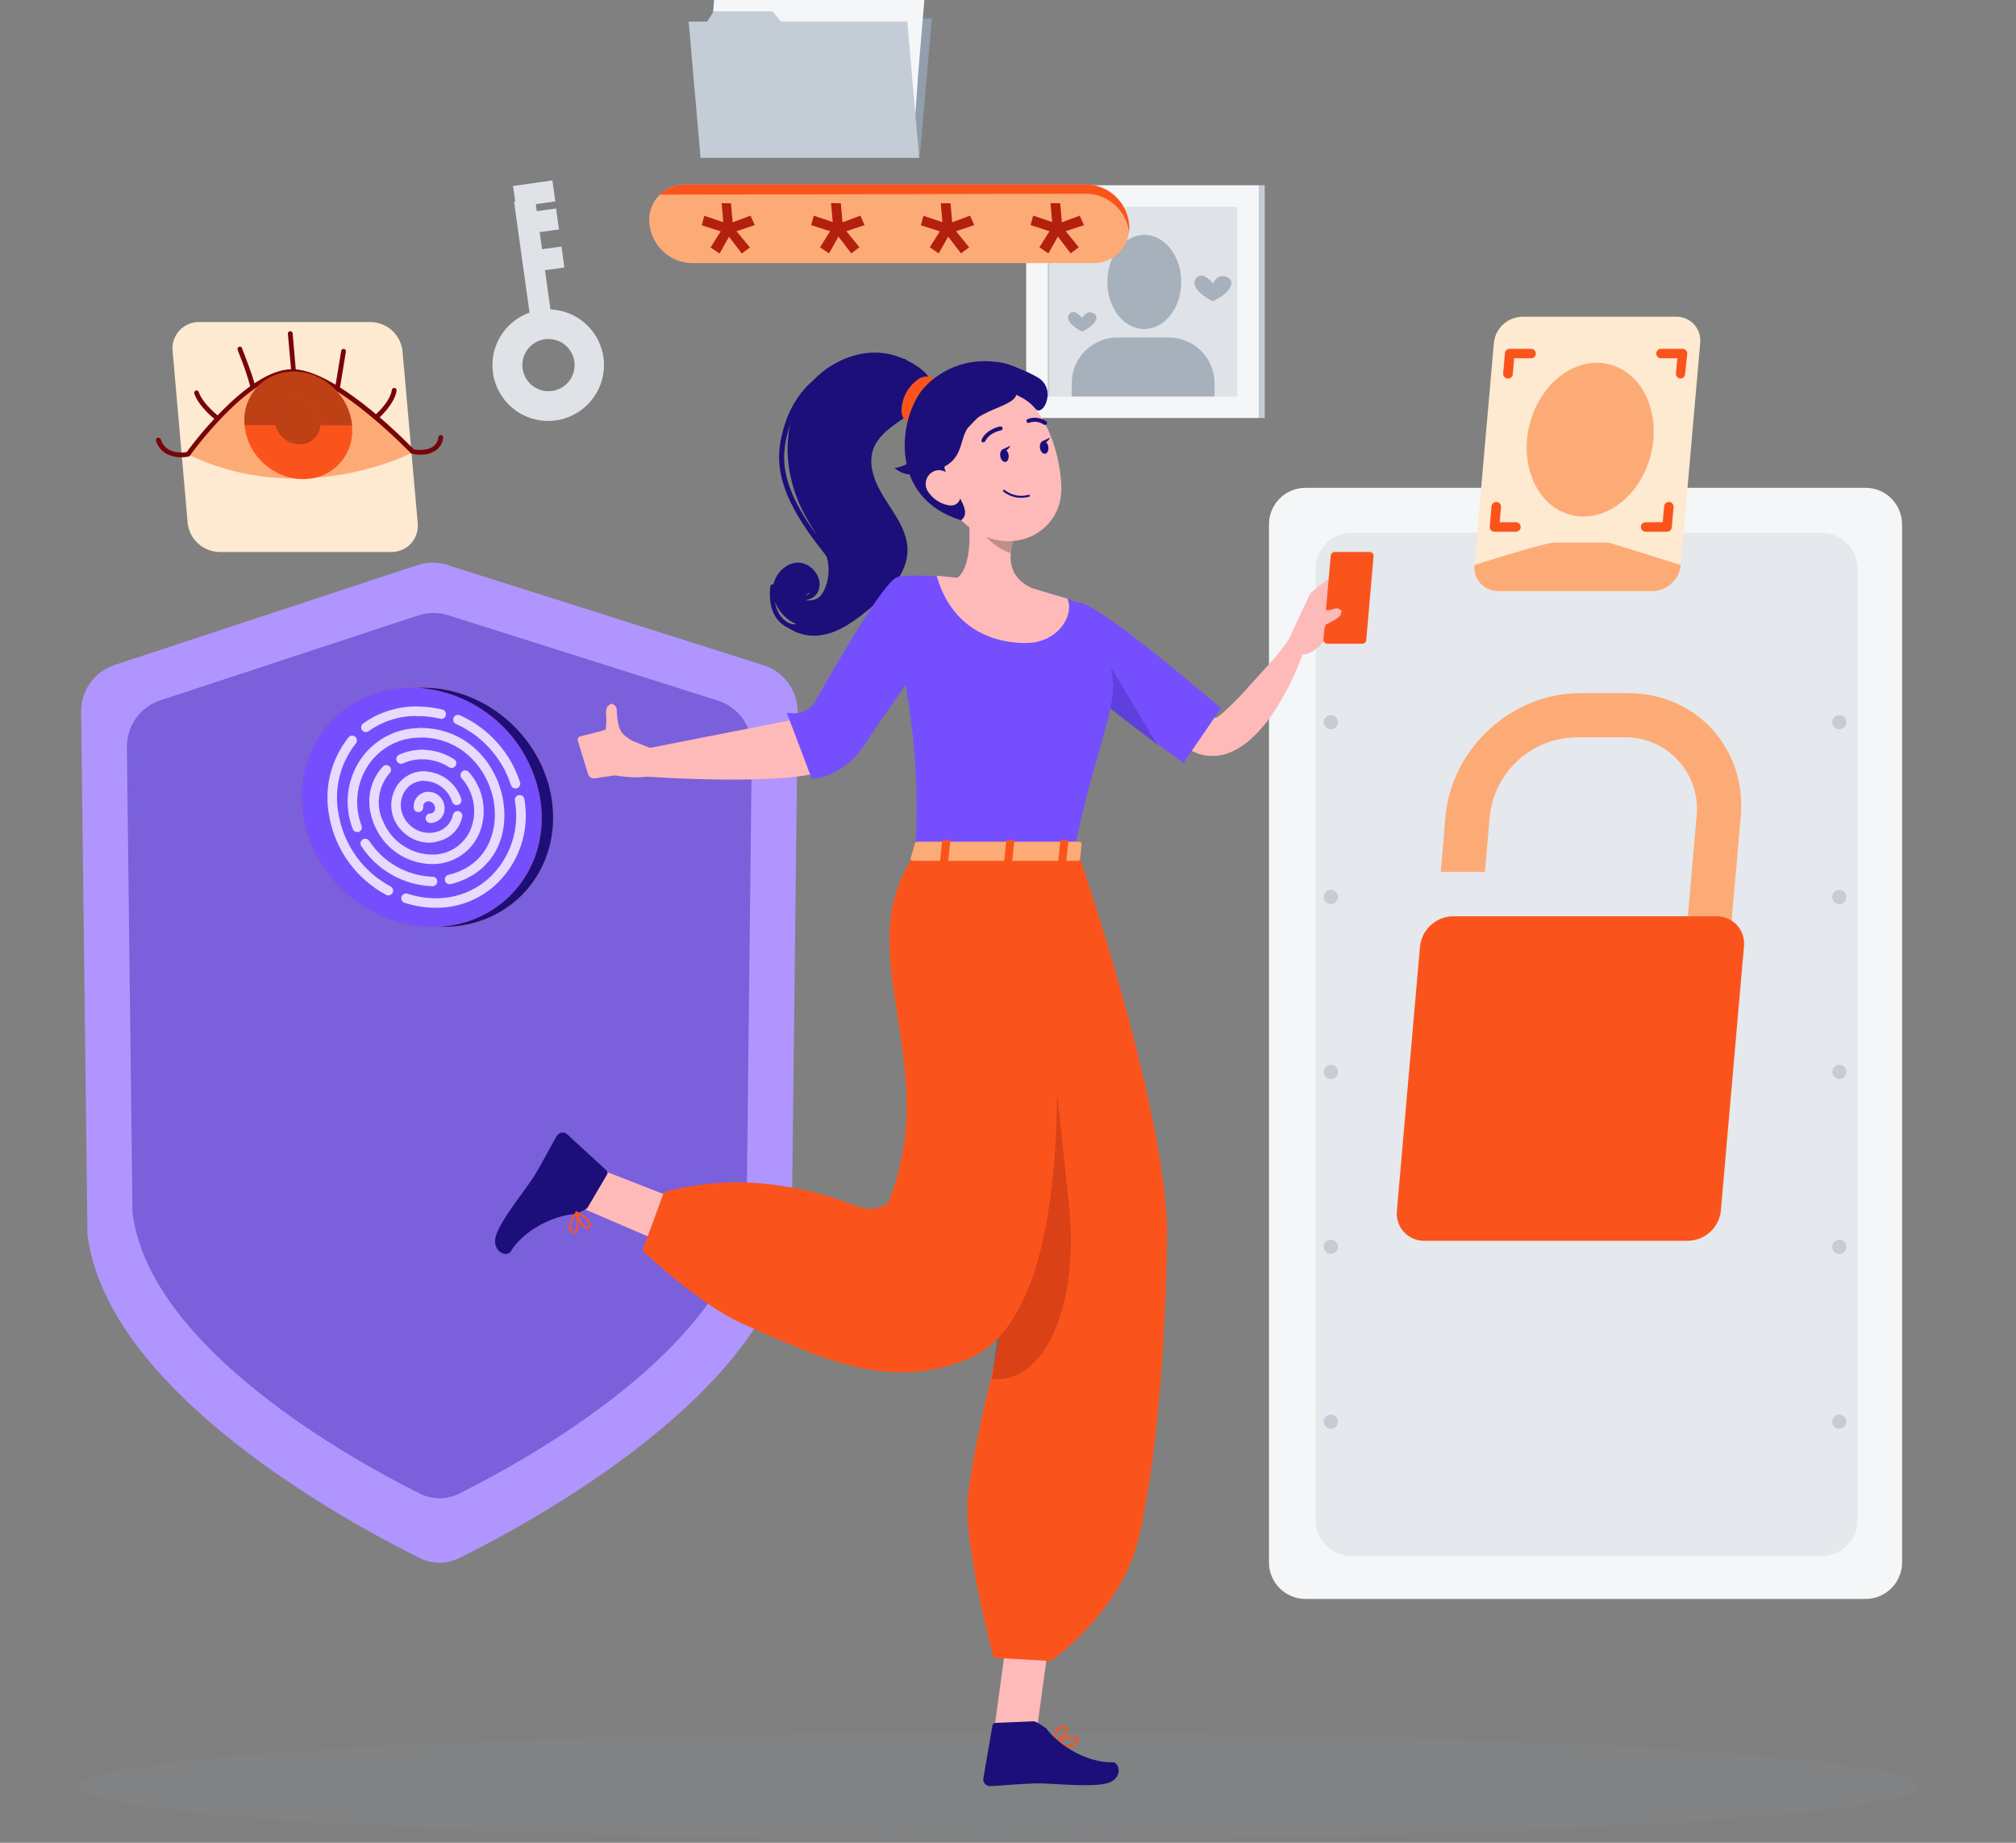<svg fill="none" height="605" viewBox="0 0 662 605" width="662" xmlns="http://www.w3.org/2000/svg">
    <rect x="0" y="0" width="662" height="605" fill="#808080" stroke="none"/>
    <path
        d="m327.945 604.064c166.906 0 302.211-7.899 302.211-17.644s-135.305-17.644-302.211-17.644c-166.907 0-302.212 7.899-302.212 17.644s135.305 17.644 302.212 17.644z"
        fill="#919eab" fill-opacity=".08" />
    <path
        d="m250.772 218.405c6.714 2.127 11.247 8.395 11.166 15.437l-1.983 171.413c-6.428 51.94-85.841 94.76-109.2 106.294-4.088 2.019-8.756 2.019-12.844-.001-23.356-11.537-102.757-54.366-109.185-106.293l-2.086-171.548c-.085-6.978 4.362-13.206 10.99-15.39l99.423-32.774c3.193-1.053 6.637-1.073 9.842-.057z"
        fill="#b195fe" />
    <path
        d="m235.713 230.005c6.715 2.125 11.251 8.392 11.171 15.435l-1.721 152.645c-5.529 44.695-73.019 81.645-94.387 92.287-4.081 2.032-8.806 2.032-12.887 0-21.368-10.642-88.858-47.592-94.387-92.287l-1.838-152.777c-.084-6.98 4.367-13.209 10.997-15.391l84.693-27.873c3.189-1.05 6.628-1.069 9.829-.056z"
        fill="#4027b6" opacity=".48" />
    <path
        d="m612.592 160.154h-183.896c-6.627 0-12 5.372-12 12v340.792c0 6.627 5.373 12 12 12h183.896c6.628 0 12-5.373 12-12v-340.792c0-6.628-5.372-12-12-12z"
        fill="#f4f6f8" />
    <path
        d="m598 174.896h-154c-6.627 0-12 5.373-12 12v312c0 6.628 5.373 12 12 12h154c6.627 0 12-5.372 12-12v-312c0-6.627-5.373-12-12-12z"
        fill="#dfe3e8" opacity=".72" />
    <path
        d="m434.668 466.744c0-.62.246-1.215.685-1.653.438-.439 1.033-.685 1.653-.685s1.215.246 1.653.685c.439.438.685 1.033.685 1.653s-.246 1.215-.685 1.653c-.438.439-1.033.685-1.653.685s-1.215-.246-1.653-.685c-.439-.438-.685-1.033-.685-1.653zm0-57.406c0-.62.246-1.215.685-1.653.438-.439 1.033-.685 1.653-.685s1.215.246 1.653.685c.439.438.685 1.033.685 1.653s-.246 1.215-.685 1.653c-.438.439-1.033.685-1.653.685s-1.215-.246-1.653-.685c-.439-.438-.685-1.033-.685-1.653zm0-57.422c0-.62.246-1.214.685-1.653.438-.438 1.033-.685 1.653-.685s1.215.247 1.653.685c.439.439.685 1.033.685 1.653 0 .621-.246 1.215-.685 1.654-.438.438-1.033.685-1.653.685s-1.215-.247-1.653-.685c-.439-.439-.685-1.033-.685-1.654zm0-57.421c0-.62.246-1.215.685-1.653.438-.439 1.033-.685 1.653-.685s1.215.246 1.653.685c.439.438.685 1.033.685 1.653s-.246 1.215-.685 1.653c-.438.439-1.033.685-1.653.685s-1.215-.246-1.653-.685c-.439-.438-.685-1.033-.685-1.653zm0-57.406c0-.62.246-1.215.685-1.653.438-.439 1.033-.685 1.653-.685s1.215.246 1.653.685c.439.438.685 1.033.685 1.653s-.246 1.215-.685 1.653c-.438.439-1.033.685-1.653.685s-1.215-.246-1.653-.685c-.439-.438-.685-1.033-.685-1.653z"
        fill="#c4cdd5" />
    <path
        d="m601.648 466.744c0-.62.247-1.215.685-1.653.439-.439 1.033-.685 1.654-.685.62 0 1.214.246 1.653.685.438.438.685 1.033.685 1.653s-.247 1.215-.685 1.653c-.439.439-1.033.685-1.653.685-.621 0-1.215-.246-1.654-.685-.438-.438-.685-1.033-.685-1.653zm0-57.406c0-.62.247-1.215.685-1.653.439-.439 1.033-.685 1.654-.685.62 0 1.214.246 1.653.685.438.438.685 1.033.685 1.653s-.247 1.215-.685 1.653c-.439.439-1.033.685-1.653.685-.621 0-1.215-.246-1.654-.685-.438-.438-.685-1.033-.685-1.653zm0-57.422c0-.62.247-1.214.685-1.653.439-.438 1.033-.685 1.654-.685.62 0 1.214.247 1.653.685.438.439.685 1.033.685 1.653 0 .621-.247 1.215-.685 1.654-.439.438-1.033.685-1.653.685-.621 0-1.215-.247-1.654-.685-.438-.439-.685-1.033-.685-1.654zm0-57.421c0-.62.247-1.215.685-1.653.439-.439 1.033-.685 1.654-.685.62 0 1.214.246 1.653.685.438.438.685 1.033.685 1.653s-.247 1.215-.685 1.653c-.439.439-1.033.685-1.653.685-.621 0-1.215-.246-1.654-.685-.438-.438-.685-1.033-.685-1.653zm0-57.406c0-.62.247-1.215.685-1.653.439-.439 1.033-.685 1.654-.685.62 0 1.214.246 1.653.685.438.438.685 1.033.685 1.653s-.247 1.215-.685 1.653c-.439.439-1.033.685-1.653.685-.621 0-1.215-.246-1.654-.685-.438-.438-.685-1.033-.685-1.653z"
        fill="#c4cdd5" />
    <path d="m302.086 50.826h-71.808l3.913-44.749h71.808z" fill="#919eab" />
    <path d="m303.536 0-1.964 23.364-1.964 28.087h-69.065l3.928-51.452z" fill="#f4f6f8" />
    <path
        d="m297.925 7.079 3.913 44.75h-71.793l-3.912-44.75h6.094l2.136-3.351h19.343l2.774 3.351z"
        fill="#c4cdd5" />
    <path d="m413.376 60.819h-76.406v76.406h76.406z" fill="#f4f6f8" />
    <path d="m415.309 60.819h-1.949v76.406h1.949z" fill="#c4cdd5" />
    <path d="m406.299 67.894h-62.284v62.284h62.284z" fill="#dfe3e8" />
    <path d="m344.607 67.894h-.577v62.284h.577z" fill="#c4cdd5" />
    <g fill="#919eab" opacity=".72">
        <path
            d="m375.749 108.03c6.706 0 12.142-6.923 12.142-15.462 0-8.54-5.436-15.462-12.142-15.462s-12.142 6.923-12.142 15.462c0 8.539 5.436 15.462 12.142 15.462z" />
        <path
            d="m398.818 130.18h-46.885v-4.365c0-1.973.388-3.927 1.143-5.75.756-1.823 1.862-3.479 3.258-4.874 1.395-1.395 3.051-2.502 4.874-3.257s3.777-1.144 5.75-1.144h16.834c1.973 0 3.927.389 5.75 1.144s3.479 1.862 4.875 3.257c1.395 1.395 2.502 3.051 3.257 4.874s1.144 3.777 1.144 5.75z" />
        <path
            d="m350.701 104.181c0 2.541 4.676 4.676 4.676 4.676s4.676-2.073 4.676-4.676c0-1.215-1.699-1.901-2.79-1.558-.42.159-.803.401-1.127.711-.324.311-.582.684-.759 1.097-.596-.804-1.384-1.447-2.291-1.871-.265-.1-.549-.135-.83-.102-.281.034-.55.134-.784.293s-.426.372-.56.621-.207.527-.211.809z" />
        <path
            d="m392.24 92.818c0 3.351 6.063 6.063 6.063 6.063s6.063-2.712 6.063-6.063c0-1.559-2.228-2.478-3.662-2.073-1.07.427-1.931 1.255-2.401 2.307-.787-1.054-1.819-1.9-3.008-2.463-.351-.124-.727-.161-1.096-.107-.368.054-.718.197-1.019.416-.301.22-.544.509-.708.844-.164.335-.243.704-.232 1.076z" />
    </g>
    <path
        d="m182.567 138.02c-3.587.504-7.243-.066-10.505-1.64-3.263-1.574-5.986-4.079-7.824-7.201-1.839-3.121-2.711-6.717-2.505-10.333.205-3.617 1.478-7.091 3.658-9.984s5.169-5.075 8.589-6.269 7.117-1.347 10.624-.44 6.666 2.834 9.078 5.537c2.412 2.702 3.968 6.059 4.472 9.646.663 4.808-.604 9.683-3.525 13.558-2.921 3.876-7.257 6.438-12.062 7.126zm-3.725-26.638c-1.673.25-3.234.989-4.488 2.124s-2.144 2.615-2.559 4.255c-.414 1.64-.334 3.366.23 4.96.565 1.595 1.588 2.987 2.942 4.001 1.353 1.014 2.977 1.605 4.666 1.699 1.688.093 3.367-.315 4.824-1.173 1.458-.858 2.629-2.129 3.366-3.651.737-1.523 1.007-3.229.776-4.905-.154-1.123-.53-2.204-1.105-3.181-.576-.977-1.34-1.831-2.247-2.511-.908-.679-1.941-1.173-3.04-1.45-1.1-.278-2.243-.335-3.365-.168z"
        fill="#dfe3e8" />
    <path d="m175.683 65.258-6.885.962 6.185 44.289 6.885-.962z" fill="#dfe3e8" />
    <path d="m181.386 59.236-12.915 1.827.973 6.882 12.916-1.827z" fill="#dfe3e8" />
    <path d="m182.598 68.434-12.149 1.694.96 6.885 12.149-1.694z" fill="#dfe3e8" />
    <path d="m184.369 80.93-10.606 1.479.961 6.885 10.605-1.479z" fill="#dfe3e8" />
    <path
        d="m168.12 293.4c14.369-15.011 12.741-39.89-3.638-55.57s-41.307-16.222-55.676-1.211c-14.37 15.012-12.742 39.891 3.637 55.571 16.379 15.679 41.307 16.221 55.677 1.21z"
        fill="#fa541c" />
    <path
        d="m168.12 293.4c14.369-15.011 12.741-39.89-3.638-55.57s-41.307-16.222-55.676-1.211c-14.37 15.012-12.742 39.891 3.637 55.571 16.379 15.679 41.307 16.221 55.677 1.21z"
        fill="#754ffe" />
    <g fill="#e6dbfe">
        <path
            d="m149.96 264.321c-.331-.002-.652-.108-.919-.304-.266-.196-.463-.472-.562-.787-.627-1.953-1.846-3.663-3.488-4.892s-3.626-1.916-5.677-1.967c-.413 0-.81-.164-1.102-.456s-.456-.689-.456-1.102c0-.414.164-.81.456-1.102.292-.293.689-.457 1.102-.457 2.712.059 5.339.962 7.514 2.582 2.176 1.62 3.794 3.877 4.628 6.458.063.197.086.404.068.609-.018.206-.076.405-.172.588s-.227.345-.385.476c-.159.132-.342.231-.539.291-.152.045-.31.066-.468.063z" />
        <path
            d="m143.118 298.036c-3.484-.015-6.944-.572-10.257-1.652-.195-.062-.376-.163-.533-.295-.157-.133-.286-.295-.38-.477s-.151-.382-.168-.586.006-.41.068-.606c.063-.195.163-.377.296-.533.132-.157.294-.286.476-.38.183-.094.382-.151.586-.169.205-.017.411.007.606.069 9.586 3.117 19.156 1.372 26.264-4.676 3.6-3.173 6.319-7.223 7.895-11.756s1.954-9.396 1.098-14.118c-.032-.205-.024-.414.024-.615.048-.202.135-.392.257-.56.121-.168.275-.31.451-.419.177-.109.373-.181.578-.214.204-.033.414-.025.615.023.202.048.392.136.56.257.168.122.31.275.419.452.108.176.181.373.214.577.932 5.247.494 10.645-1.273 15.673-1.767 5.027-4.802 9.513-8.812 13.022-5.274 4.55-12.019 7.032-18.984 6.983z" />
        <path
            d="m127.531 293.966c-.257.006-.51-.058-.733-.187-4.777-2.557-8.922-6.147-12.134-10.51-3.212-4.364-5.408-9.389-6.429-14.71-.99-4.602-.943-9.367.135-13.95s3.161-8.869 6.099-12.547c.263-.308.636-.502 1.039-.54s.805.082 1.121.336c.316.253.521.619.572 1.021s-.057.807-.3 1.131c-2.657 3.325-4.537 7.202-5.505 11.346-.968 4.145-.999 8.453-.091 12.611.928 4.866 2.932 9.464 5.866 13.455 2.934 3.992 6.724 7.276 11.093 9.613.304.165.546.426.685.743.14.317.17.671.086 1.007s-.277.634-.549.848c-.273.214-.609.331-.955.333z" />
        <path
            d="m169.35 258.867c-.344.016-.683-.083-.965-.28-.282-.198-.491-.483-.594-.811-1.433-4.424-3.779-8.498-6.885-11.959-3.107-3.46-6.904-6.231-11.148-8.132-.381-.164-.681-.471-.834-.856-.153-.384-.148-.814.015-1.194.164-.38.471-.68.856-.834.384-.153.814-.148 1.194.016 4.652 2.082 8.816 5.116 12.223 8.907s5.981 8.254 7.557 13.101c.12.371.098.773-.064 1.128s-.45.637-.809.789c-.173.074-.358.117-.546.125z" />
        <path
            d="m120.158 240.348c-.244.003-.486-.052-.706-.161-.219-.108-.41-.266-.556-.462-.122-.165-.211-.352-.26-.551-.05-.199-.06-.405-.029-.608.03-.203.1-.397.206-.573s.245-.329.41-.45c5.241-3.77 11.563-5.739 18.018-5.611.414 0 .81.164 1.102.456.293.292.457.689.457 1.102 0 .414-.164.81-.457 1.102-.292.293-.688.457-1.102.457-5.785-.125-11.455 1.624-16.163 4.988-.266.199-.588.308-.92.311z" />
        <path
            d="m144.77 235.918h-.359c-2.345-.547-4.746-.824-7.154-.826-.413 0-.81-.164-1.102-.457-.292-.292-.457-.688-.457-1.102 0-.413.165-.81.457-1.102s.689-.457 1.102-.457c2.624.008 5.239.316 7.793.92.414.048.791.257 1.05.583s.377.742.33 1.155c-.048.413-.258.791-.583 1.05-.326.258-.742.377-1.155.329z" />
        <path
            d="m117.29 273.158c-.318.001-.629-.095-.891-.276s-.462-.438-.574-.737c-1.46-3.771-1.975-7.842-1.5-11.857.475-4.016 1.927-7.854 4.228-11.18 2.179-3.148 5.099-5.712 8.501-7.468 3.403-1.756 7.185-2.649 11.013-2.601.414 0 .81.164 1.103.457.292.292.456.688.456 1.102 0 .413-.164.81-.456 1.102-.293.292-.689.456-1.103.456-3.33-.032-6.617.753-9.573 2.285-2.956 1.533-5.492 3.767-7.385 6.506-2.003 2.92-3.265 6.283-3.678 9.8s.036 7.081 1.309 10.385c.141.387.124.813-.049 1.187-.172.374-.485.664-.871.808-.173.041-.353.051-.53.031z" />
        <path
            d="m142.011 290.956c-4.671-.159-9.236-1.442-13.306-3.74-4.07-2.299-7.526-5.544-10.074-9.462-.112-.172-.188-.365-.226-.566-.037-.202-.034-.409.009-.609.042-.201.124-.391.24-.559.116-.169.265-.314.437-.425.172-.112.364-.188.565-.226.202-.037.409-.034.609.009.201.042.391.124.56.24s.313.265.424.437c2.261 3.49 5.33 6.383 8.947 8.434s7.675 3.2 11.831 3.349c.413 0 .809.164 1.102.457.292.292.456.688.456 1.102 0 .413-.164.81-.456 1.102-.293.292-.689.457-1.102.457z" />
        <path
            d="m147.825 290.284c-.414.05-.83-.067-1.157-.324s-.539-.634-.589-1.047c-.049-.414.067-.83.324-1.157.258-.327.634-.539 1.048-.589 12.641-3.117 15.914-14.199 14.885-22.71-1.356-11.098-10.131-22.336-24.268-22.351-.414 0-.81-.164-1.103-.457-.292-.292-.456-.688-.456-1.102 0-.413.164-.81.456-1.102.293-.292.689-.456 1.103-.456 15.945 0 25.827 12.625 27.339 25.094 1.558 12.859-5.191 23.115-17.146 26.108z" />
        <path
            d="m131.708 250.762c-.357.002-.703-.118-.982-.341-.278-.223-.472-.534-.549-.882-.076-.349-.031-.713.128-1.032.16-.319.424-.574.748-.722 2.378-1.085 4.962-1.643 7.576-1.636.413 0 .809.164 1.102.456.292.293.456.689.456 1.102 0 .414-.164.81-.456 1.103-.293.292-.689.456-1.102.456-2.152 0-4.278.462-6.235 1.356-.216.095-.45.143-.686.14z" />
        <path
            d="m141.715 283.677c-3.946-.063-7.791-1.256-11.079-3.439-3.288-2.182-5.88-5.262-7.47-8.875-3.242-7.029-2.291-14.371 2.525-19.67.279-.306.669-.488 1.082-.507.414-.019.818.127 1.124.406s.488.668.507 1.081c.019.414-.127.818-.406 1.124-1.935 2.191-3.163 4.916-3.522 7.817-.358 2.902.168 5.844 1.512 8.44 1.379 3.147 3.652 5.82 6.536 7.688 2.884 1.867 6.253 2.847 9.689 2.818 2.601-.022 5.141-.794 7.314-2.223 2.173-1.43 3.888-3.456 4.938-5.836 1.181-2.819 1.537-5.915 1.026-8.928-.51-3.014-1.866-5.82-3.91-8.092-.132-.157-.232-.338-.294-.533s-.085-.401-.068-.605.075-.403.169-.585.223-.343.38-.475c.315-.262.721-.389 1.13-.354.408.035.786.229 1.052.541 2.426 2.71 4.03 6.054 4.626 9.642s.16 7.272-1.259 10.621c-1.279 2.927-3.375 5.422-6.038 7.186s-5.778 2.722-8.972 2.758z" />
        <path
            d="m148.292 252.134c-.298-.001-.591-.087-.841-.249-2.631-1.698-5.692-2.607-8.822-2.619-.414 0-.81-.164-1.103-.456-.292-.293-.456-.689-.456-1.103 0-.413.164-.809.456-1.102.293-.292.689-.456 1.103-.456 3.727.013 7.373 1.095 10.505 3.117.347.224.591.576.678.979.088.403.012.825-.21 1.172-.141.22-.335.4-.564.525-.228.126-.485.192-.746.192z" />
        <path
            d="m140.935 276.665c-1.821-.013-3.617-.424-5.263-1.205-1.645-.781-3.099-1.912-4.26-3.316-1.501-1.713-2.474-3.824-2.804-6.077-.329-2.254.001-4.555.949-6.626.837-1.881 2.207-3.474 3.942-4.583 1.735-1.108 3.757-1.683 5.815-1.651.414 0 .81.164 1.102.456.293.292.457.689.457 1.102 0 .414-.164.81-.457 1.102-.292.293-.688.457-1.102.457-1.457-.025-2.889.376-4.122 1.154-1.232.779-2.21 1.9-2.814 3.226-.681 1.531-.91 3.226-.659 4.883.252 1.658.973 3.208 2.078 4.469 1.105 1.349 2.57 2.358 4.225 2.909 1.655.552 3.432.624 5.127.208 1.377-.312 2.636-1.012 3.628-2.018.992-1.005 1.674-2.274 1.967-3.655.09-.4.333-.748.677-.97.344-.221.762-.299 1.163-.215.2.043.391.124.56.241.169.116.313.265.425.437.111.172.188.365.225.567s.033.409-.01.61c-.411 1.951-1.372 3.744-2.77 5.167-1.398 1.422-3.173 2.415-5.117 2.86-.965.274-1.959.431-2.962.468z" />
        <path
            d="m141.309 270.18c-.413 0-.81-.164-1.102-.457-.292-.292-.456-.689-.456-1.102s.164-.81.456-1.102.689-.457 1.102-.457c.213.001.424-.042.619-.126.196-.085.372-.208.518-.363.146-.154.259-.337.331-.538.073-.2.104-.412.091-.625.01-.303-.04-.604-.148-.887-.107-.283-.27-.542-.479-.761-.21-.22-.46-.395-.738-.516s-.577-.185-.88-.189c-.228.006-.453.057-.662.151-.209.093-.397.227-.553.394-.163.187-.286.405-.361.641s-.101.484-.076.731c.013.204-.016.41-.083.603-.067.194-.171.373-.307.526-.136.154-.301.279-.486.369-.184.089-.384.142-.589.154-.413.025-.82-.116-1.129-.39-.31-.275-.498-.662-.523-1.075-.056-.662.026-1.328.24-1.957.213-.629.555-1.206 1.003-1.697.448-.49.992-.883 1.599-1.152.607-.27 1.263-.412 1.927-.416.713.002 1.419.146 2.075.423.657.277 1.252.682 1.751 1.191s.892 1.112 1.156 1.774c.263.662.393 1.371.38 2.083.013.622-.099 1.24-.328 1.818-.23.579-.572 1.105-1.008 1.549-.435.444-.955.797-1.528 1.038-.574.241-1.19.365-1.812.365z" />
    </g>
    <path
        d="m181.476 264.977c1.902 21.713-14.153 39.31-35.85 39.31-.561 0-1.122 0-1.683 0 20.668-1.06 35.663-18.236 33.823-39.263-1.059-10.293-5.726-19.88-13.174-27.063s-17.198-11.499-27.523-12.184h1.684c21.696-.078 40.837 17.519 42.723 39.2z"
        fill="#fa541c" />
    <path
        d="m181.476 264.977c1.902 21.713-14.153 39.31-35.85 39.31-.561 0-1.122 0-1.683 0 20.668-1.06 35.663-18.236 33.823-39.263-1.059-10.293-5.726-19.88-13.174-27.063s-17.198-11.499-27.523-12.184h1.684c21.696-.078 40.837 17.519 42.723 39.2z"
        fill="#1c0f79" />
    <path
        d="m213.243 73.412c.043.466.111.929.202 1.387.589 2.999 2.124 5.731 4.38 7.793 2.571 2.408 5.954 3.76 9.477 3.788h131.692c1.537.029 3.064-.247 4.493-.813 1.429-.566 2.731-1.41 3.832-2.482 1.1-1.073 1.977-2.354 2.579-3.768.601-1.414.916-2.934.927-4.471 0-.452 0-.92 0-1.387-.361-3.492-1.987-6.732-4.57-9.11-2.584-2.377-5.948-3.727-9.459-3.796h-131.754c-1.65-.031-3.288.289-4.805.939-1.517.65-2.878 1.615-3.994 2.831-1.116 1.216-1.96 2.655-2.477 4.222-.518 1.567-.696 3.226-.523 4.867z"
        fill="#fdab76" />
    <path
        d="m370.824 74.816c0 .417-.031.834-.094 1.247-.464-3.411-2.134-6.543-4.707-8.83s-5.879-3.578-9.321-3.639l-140.047.312c2.233-2.174 5.238-3.374 8.355-3.336h131.677c3.508.076 6.868 1.428 9.451 3.804 2.582 2.376 4.209 5.612 4.577 9.102.058.445.094.892.109 1.341z"
        fill="#fa541c" />
    <path
        d="m348.146 66.742.545 6.235 5.861-2.182 1.403 3.117-6.001 1.995 4.302 5.284-2.681 1.995-4.193-5.502-3.117 5.502-2.946-1.995 3.32-5.284-6.235-1.995.857-3.117 6.235 2.104-.546-6.235z"
        fill="#b3200e" />
    <path
        d="m312.125 66.744.545 6.235 5.876-2.182 1.387 3.117-6 1.995 4.317 5.284-2.696 1.995-4.193-5.502-3.118 5.502-2.945-1.995 3.319-5.237-6.234-1.995.841-3.117 6.235 2.104-.545-6.235z"
        fill="#b3200e" />
    <path
        d="m276.103 66.742.562 6.235 5.86-2.182 1.387 3.117-5.985 1.995 4.302 5.284-2.697 1.995-4.192-5.502-3.118 5.502-2.946-1.995 3.32-5.284-6.234-1.995.841-3.117 6.235 2.104-.545-6.235z"
        fill="#b3200e" />
    <path
        d="m240.036 66.744.546 6.235 5.86-2.182 1.403 3.117-6.001 1.995 4.427 5.331-2.681 1.995-4.193-5.502-3.117 5.502-2.962-1.995 3.336-5.284-6.235-1.995.857-3.117 6.235 2.104-.546-6.235z"
        fill="#b3200e" />
    <path
        d="m558.302 112.538-6.391 72.946c-.189 2.151-1.133 4.166-2.665 5.689-.863.909-1.899 1.635-3.048 2.136-1.148.501-2.386.765-3.639.778h-50.61c-1.095.006-2.18-.219-3.182-.66-1.003-.441-1.901-1.089-2.636-1.901-.736-.812-1.292-1.769-1.632-2.811-.34-1.041-.457-2.142-.343-3.231l6.39-72.9c.236-2.33 1.319-4.492 3.042-6.078 1.724-1.585 3.969-2.484 6.31-2.525h50.61c1.091-.006 2.171.218 3.17.657.999.438 1.895 1.082 2.63 1.888.734.807 1.291 1.759 1.635 2.794.343 1.036.466 2.132.359 3.218z"
        fill="#fee9d1" />
    <path
        d="m495.144 124.287h-.124c-.412-.036-.792-.233-1.058-.549-.265-.315-.395-.723-.361-1.135l.577-6.671c.035-.388.215-.75.503-1.012.289-.263.665-.408 1.056-.406h7.029c.414 0 .81.164 1.102.456.293.293.457.689.457 1.103 0 .413-.164.809-.457 1.102-.292.292-.688.456-1.102.456h-5.549l-.452 5.237c-.035.4-.224.77-.526 1.035-.302.264-.694.401-1.095.384z"
        fill="#fa541c" />
    <path
        d="m551.771 124.287c-.411-.036-.792-.233-1.058-.549-.265-.315-.395-.723-.361-1.135l.437-4.972h-5.347c-.413 0-.809-.164-1.102-.456-.292-.293-.456-.689-.456-1.102 0-.414.164-.81.456-1.103.293-.292.689-.456 1.102-.456h7.046c.217-.001.432.043.63.13.199.087.378.215.525.375.146.16.258.349.328.554.069.206.095.424.075.64l-.717 6.64c-.031.391-.209.756-.498 1.022s-.668.413-1.06.412z"
        fill="#fa541c" />
    <path
        d="m497.778 174.573h-7.029c-.217.002-.431-.042-.63-.128-.198-.085-.377-.212-.524-.37-.146-.159-.257-.346-.327-.55-.069-.204-.096-.42-.078-.635l.592-6.671c.018-.205.075-.404.17-.586.094-.183.223-.345.381-.477.157-.133.338-.233.534-.295.196-.063.402-.086.606-.068.205.017.404.075.587.169.182.094.344.224.477.381.132.157.232.339.295.534.062.196.085.402.068.607l-.437 4.972h5.331c.413 0 .81.164 1.102.457.292.292.457.688.457 1.102 0 .413-.165.81-.457 1.102s-.689.456-1.102.456z"
        fill="#fa541c" />
    <path
        d="m547.422 174.572h-7.045c-.413 0-.81-.165-1.102-.457s-.457-.689-.457-1.102.165-.81.457-1.102c.292-.293.689-.457 1.102-.457h5.611l.468-5.237c.036-.411.233-.791.548-1.057.316-.266.724-.396 1.135-.361s.791.233 1.057.548c.266.316.396.724.362 1.135l-.593 6.671c-.035.386-.212.745-.497 1.007-.286.263-.658.409-1.046.412z"
        fill="#fa541c" />
    <path
        d="m542.046 149.459c3.519-13.645-2.521-27-13.491-29.829-10.969-2.829-22.715 5.94-26.233 19.585-3.519 13.646 2.521 27.001 13.491 29.829 10.969 2.829 22.715-5.939 26.233-19.585z"
        fill="#fdab76" />
    <path
        d="m551.911 185.484c-.189 2.152-1.133 4.167-2.665 5.689-.863.909-1.899 1.636-3.048 2.136-1.148.501-2.386.766-3.639.779h-50.61c-1.095.006-2.18-.219-3.182-.661-1.003-.441-1.901-1.089-2.636-1.9-.736-.812-1.292-1.77-1.632-2.811s-.457-2.143-.343-3.232c0 0 23.271-7.357 26.139-7.357h17.971z"
        fill="#fdab76" />
    <path
        d="m571.613 268.092-3.897 44.422c-.198 1.965-1.111 3.788-2.565 5.124s-3.348 2.092-5.322 2.124c-.928.017-1.849-.165-2.701-.532-.853-.367-1.617-.912-2.242-1.597-.626-.686-1.098-1.498-1.385-2.38-.287-.883-.383-1.816-.281-2.739l3.881-44.422c.361-3.312.013-6.664-1.02-9.831-1.034-3.168-2.73-6.079-4.975-8.541s-4.988-4.418-8.048-5.738c-3.059-1.32-6.364-1.975-9.695-1.92h-15.883c-7.084.131-13.875 2.851-19.09 7.647-5.215 4.795-8.493 11.335-9.216 18.383l-1.558 18.143h-14.512l1.559-18.143c1.964-22.351 21.728-40.526 44.079-40.526h15.883c22.352 0 38.967 18.112 36.988 40.526z"
        fill="#fdab76" />
    <path
        d="m572.657 310.831-7.575 86.631c-.275 2.681-1.522 5.169-3.507 6.993-1.984 1.824-4.569 2.857-7.264 2.904h-86.569c-1.268.023-2.526-.224-3.691-.725s-2.21-1.245-3.065-2.181-1.501-2.044-1.895-3.25c-.394-1.205-.526-2.481-.389-3.741l7.575-86.569c.155-1.744.723-3.426 1.659-4.906.935-1.48 2.21-2.716 3.719-3.604 1.624-.995 3.487-1.534 5.393-1.559h86.568c1.763-.007 3.492.485 4.988 1.418 1.41.911 2.536 2.198 3.252 3.716s.994 3.206.801 4.873z"
        fill="#fa541c" />
    <path
        d="m128.357 181.226h-56.331c-2.607-.051-5.104-1.054-7.022-2.82-1.918-1.765-3.124-4.172-3.389-6.766l-4.925-56.299c-.141-1.225-.017-2.467.362-3.641.38-1.173 1.006-2.252 1.838-3.163.832-.912 1.849-1.634 2.983-2.119s2.359-.722 3.592-.694h56.3c2.611.052 5.113 1.06 7.032 2.832 1.918 1.772 3.121 4.186 3.38 6.785l4.987 56.299c.137 1.226.009 2.467-.375 3.639-.383 1.172-1.013 2.249-1.848 3.157-.834.908-1.854 1.627-2.989 2.109-1.136.481-2.361.713-3.594.681z"
        fill="#fee9d1" />
    <path
        d="m61.645 149.147s20.013-27.884 34.774-27.167c14.761.717 39.185 26.513 39.185 26.513s-36.068 18.953-73.96.654z"
        fill="#fdab76" />
    <path
        d="m62.347 149.632-1.262-.904c.81-1.138 19.92-27.511 34.852-27.511h.592c14.901.717 38.764 25.687 39.777 26.747l-1.138 1.076c-.311-.265-24.502-25.594-38.795-26.28h-.53c-14.122-.015-33.371 26.576-33.496 26.872z"
        fill="#770508" />
    <path
        d="m59.557 150.129c-3.024 0-6.936-1.123-8.323-5.393-.032-.103-.043-.21-.033-.317.01-.107.041-.21.091-.305s.118-.179.2-.248c.083-.068.178-.12.28-.151.102-.032.21-.043.317-.033.107.009.21.04.305.09s.179.118.247.201c.068.082.12.177.152.279 1.792 5.518 8.479 4.193 8.76 4.131.204-.038.415.004.589.117.174.114.298.289.346.491.037.202-.005.411-.119.582-.113.172-.289.292-.489.337-.765.151-1.543.224-2.322.219z"
        fill="#770508" />
    <path
        d="m71.45 138.159c-.169.004-.335-.051-.468-.156-.234-.187-5.767-4.457-7.186-8.806-.06-.197-.041-.408.052-.591.093-.184.253-.323.447-.391.196-.064.41-.047.594.046.184.094.324.256.388.453 1.262 3.881 6.593 8.011 6.655 8.042.156.131.258.316.284.519.026.202-.025.406-.143.573-.073.095-.168.173-.276.227s-.227.083-.348.084z"
        fill="#770508" />
    <path
        d="m82.906 127.547c-.102-.002-.203-.024-.297-.065s-.178-.101-.249-.174c-.071-.074-.127-.161-.164-.257-.037-.095-.055-.197-.053-.299-.925-3.391-2.054-6.722-3.382-9.976-.405-1.028-.67-1.776-.733-1.963-.059-.199-.038-.413.058-.596.096-.183.26-.322.457-.386.098-.031.202-.042.304-.032.102.01.202.041.292.091.09.049.17.116.233.197s.11.174.137.273c0 .188.327.873.701 1.855 2.167 5.721 3.507 9.477 3.491 10.568-.008.205-.095.4-.243.542-.148.143-.346.222-.551.222z"
        fill="#770508" />
    <path
        d="m96.42 122.764c-.196 0-.386-.073-.53-.206s-.234-.315-.249-.511l-1.107-12.47c-.009-.102.003-.205.035-.303s.082-.188.149-.267c.067-.078.148-.142.24-.189.092-.046.192-.074.294-.082.102-.013.206-.005.304.024.099.028.19.077.269.143s.143.147.19.239c.046.092.073.192.078.295l1.091 12.563c.011.102.001.204-.029.302-.03.098-.079.189-.144.267-.065.079-.146.143-.237.19s-.19.075-.292.083z"
        fill="#770508" />
    <path
        d="m137.99 149.273c-.763.002-1.524-.06-2.276-.187-.2-.045-.376-.166-.489-.338-.113-.171-.156-.38-.119-.582.019-.101.058-.198.114-.284.057-.086.131-.159.217-.216.085-.057.182-.096.283-.114.102-.019.206-.016.306.006 0 0 3.803.733 6.141-.919.502-.364.922-.829 1.231-1.367.309-.537.5-1.134.562-1.751.015-.102.05-.2.104-.289.053-.089.123-.166.207-.228.083-.061.177-.106.278-.131.1-.025.204-.03.307-.014.102.015.201.051.289.104.089.053.166.123.228.207.061.083.106.177.131.278.025.1.03.205.014.307-.091.821-.355 1.613-.774 2.325s-.984 1.327-1.657 1.806c-1.519.968-3.297 1.452-5.097 1.387z"
        fill="#770508" />
    <path
        d="m124.008 137.335c-.161.004-.32-.041-.454-.13-.135-.089-.238-.218-.296-.369-.059-.15-.069-.315-.029-.471.04-.157.127-.297.25-.402 0 0 4.676-4.115 5.19-7.949.031-.207.143-.393.311-.517s.378-.177.585-.146.393.143.517.311.177.379.146.585c-.671 4.396-5.534 8.713-5.705 8.916-.146.117-.328.178-.515.172z"
        fill="#770508" />
    <path
        d="m110.822 128.277h-.156c-.101-.017-.198-.054-.285-.109-.088-.054-.163-.126-.223-.21-.059-.084-.101-.179-.124-.279-.022-.101-.025-.205-.007-.306 0-.093 1.715-10.116 2.011-12.173.035-.203.146-.385.312-.507s.372-.175.576-.148c.102.015.199.05.287.103s.164.123.225.206c.061.082.105.176.129.275.025.1.03.203.014.305-.312 2.073-1.995 12.111-2.011 12.204-.037.174-.13.331-.266.446-.135.116-.304.183-.482.193z"
        fill="#770508" />
    <path
        d="m111.291 152.406c6.453-6.741 5.715-17.919-1.647-24.967-7.363-7.048-18.562-7.297-25.015-.557-6.453 6.741-5.715 17.919 1.647 24.967s18.562 7.297 25.015.557z"
        fill="#fa541c" />
    <path
        d="m105.257 139.641c.039-.394.039-.791 0-1.185-.202-2.04-1.148-3.935-2.657-5.323s-3.476-2.173-5.526-2.205c-.96-.017-1.913.171-2.794.551s-1.673.943-2.32 1.652c-.647.71-1.136 1.548-1.434 2.461-.298.913-.398 1.879-.294 2.833.041.4.114.796.218 1.185h-10.147c-.244-2.247-.006-4.519.696-6.667.703-2.148 1.855-4.121 3.38-5.789 1.525-1.667 3.387-2.991 5.463-3.883s4.318-1.332 6.578-1.29c4.805.089 9.412 1.935 12.95 5.189 3.538 3.253 5.762 7.689 6.252 12.471z"
        fill="#000" opacity=".24" />
    <path
        d="m105.242 138.458c.039.394.039.791 0 1.185-.127 1.72-.91 3.325-2.186 4.485s-2.948 1.786-4.672 1.75c-1.824-.029-3.588-.654-5.024-1.78-1.435-1.126-2.463-2.69-2.925-4.455-.104-.388-.177-.784-.218-1.185-.109-.958-.012-1.928.285-2.846s.786-1.761 1.436-2.474c.649-.713 1.444-1.279 2.33-1.66s1.843-.567 2.808-.548c2.047.036 4.011.822 5.517 2.21 1.505 1.388 2.449 3.281 2.651 5.318z"
        fill="#000" opacity=".24" />
    <path
        d="m368.424 212.929.545.639.717.826c.515.546 1.013 1.122 1.559 1.652 1.06 1.123 2.229 2.214 3.413 3.32 2.373 2.183 4.86 4.239 7.451 6.157 2.634 1.964 5.393 3.756 8.183 5.533 1.559.842 2.837 1.73 4.302 2.541l3.382 1.87c.491.219 1.045.252 1.559.094 1.075-.327 7.357-6.531 9.352-8.838 4.411-5.065 11.129-11.737 14.729-17.41l4.115 5.564c-2.52 6.951-5.88 13.567-10.006 19.702-2.235 3.313-4.909 6.307-7.95 8.9-1.833 1.54-3.901 2.777-6.125 3.663-2.808 1.122-5.893 1.356-8.838.67-.767-.188-1.518-.438-2.244-.748l-1.388-.608-2.525-1.153c-1.714-.749-3.351-1.653-5.003-2.479-3.301-1.766-6.506-3.707-9.601-5.813-3.117-2.14-6.104-4.461-8.947-6.952-1.559-1.294-2.821-2.603-4.162-4.022-.686-.706-1.356-1.439-2.011-2.197l-.982-1.185c-.342-.436-.607-.764-1.106-1.434z"
        fill="#fdbab9" />
    <path d="m423.07 210.174 7.233-15.462 6.904 12.376s-4.52 7.794-9.461 7.794z" fill="#fdbab9" />
    <path d="m438.455 188.289 7.294 9.383-8.541 9.399-6.905-12.36z" fill="#fdbab9" />
    <path
        d="m435.914 211.343h11.425c.327.005.642-.115.883-.335.24-.22.387-.524.411-.849l2.416-27.542c.015-.179-.007-.359-.065-.529-.058-.169-.151-.325-.273-.457s-.269-.237-.434-.309c-.164-.072-.342-.109-.522-.108h-11.487c-.324.003-.636.125-.875.344-.238.219-.388.518-.419.841l-2.4 27.526c-.015.183.008.368.069.542s.158.333.284.467c.127.134.28.239.45.31.17.07.353.104.537.099z"
        fill="#fa541c" />
    <path
        d="m435.291 205.09 2.042-1.044c1.034-.53 1.988-1.202 2.836-1.996l.39-1.356c-.219-.364-.549-.647-.943-.807-.393-.161-.828-.189-1.239-.081l-1.699.468-8.417.639-.218 3.553 2.463 3.819h.857c.93.032 1.841-.274 2.563-.861s1.207-1.417 1.365-2.334z"
        fill="#fdbab9" />
    <path
        d="m353.819 197.829c5.845-1.06 47.072 34.68 47.072 34.68l-12.22 17.925s-45.092-31.392-43.643-38.967c1.31-7.903.203-12.095 8.791-13.638z"
        fill="#754ffe" />
    <path d="m358.947 209.313-.436 18.704c4.676 3.632 21.572 16.584 21.572 16.584z" fill="#1c0f79"
        opacity=".24" />
    <path d="m326.262 569.336 13.841 1.356 4.38-32.062-13.826-1.356z" fill="#fdbab9" />
    <path d="m190.158 381.205-3.554 13.467 29.927 12.89 6.188-13.669z" fill="#fdbab9" />
    <path
        d="m349.985 573.465c1.19.157 2.398-.108 3.413-.748.225-.189.401-.429.512-.701.112-.271.155-.566.127-.858-.008-.18-.06-.356-.153-.511-.092-.155-.222-.285-.377-.377-1.683-.998-7.325 1.683-7.964 1.979-.056.036-.102.084-.134.141-.033.057-.051.121-.054.187.013.067.045.129.092.178.047.05.107.085.173.102 1.434.334 2.895.538 4.365.608zm2.525-2.79c.212-.015.424.034.608.14.068.031.125.082.164.146s.058.138.054.213c.022.196-.003.395-.073.579-.071.185-.185.349-.332.481-.873.717-3.118.779-6.235.187 1.838-.918 3.821-1.514 5.861-1.762z"
        fill="#fa541c" />
    <path
        d="m345.699 572.859h.109c1.699-.702 5.065-3.601 4.847-5.191-.057-.275-.208-.521-.427-.697s-.492-.271-.773-.269c-.327-.061-.663-.05-.986.031-.323.08-.624.229-.884.437-1.777 1.387-2.214 5.143-2.245 5.284-.015.114.012.231.078.327.039.031.084.054.132.067.049.014.099.017.149.011zm3.444-5.502h.203c.592.093.623.327.623.405.141.951-2.151 3.258-3.881 4.177.161-1.578.821-3.064 1.886-4.239.333-.258.75-.381 1.169-.343z"
        fill="#fa541c" />
    <path
        d="m339.417 565.111-12.469.53c-.271.003-.532.107-.731.291-.199.185-.322.437-.345.707l-2.992 17.395c-.017.296.025.592.123.872.099.28.252.537.45.758.199.22.439.399.707.526s.559.199.855.213h.265c5.44-.281 8.058-.686 14.948-.92 4.208-.14 17.145 1.388 22.912.078 5.767-1.309 4.676-7.029 2.198-6.983-8.012.156-17.255-5.065-21.822-11.175-.826-.515-3.242-2.338-4.099-2.292z"
        fill="#1c0f79" />
    <path
        d="m192.964 396.433 6.359-10.802c.142-.228.195-.5.149-.764-.046-.265-.188-.503-.398-.67l-13-11.955c-.48-.344-1.077-.484-1.661-.391s-1.107.413-1.456.89c-.061.063-.109.137-.14.218-2.713 4.676-3.804 7.139-7.342 13.062-2.166 3.616-10.505 13.701-12.469 19.203s3.351 7.793 4.676 5.642c4.224-6.827 13.607-11.752 21.26-12.329.764-.296 3.601-1.34 4.022-2.104z"
        fill="#1c0f79" />
    <path
        d="m362.578 214.331c7.903 13.436-1.761 24.783-9.819 64.919l-52.107.14c.857-21.634.764-39.122-8.479-81.69-.204-.921-.225-1.873-.06-2.802.164-.929.511-1.817 1.019-2.612s1.168-1.482 1.943-2.021c.774-.539 1.647-.921 2.569-1.122.51-.122 1.034-.18 1.559-.171 4.317 0 9.726.156 15.212.701 8.679.71 17.298 2.017 25.796 3.912 4.614 1.113 9.149 2.529 13.576 4.24 2.634.904 5.877 8.199 8.791 16.506z"
        fill="#754ffe" />
    <path
        d="m354.692 281.963s29.241 84.589 28.539 125.27c-.405 23.381-2.151 66.727-9.18 97.262-5.736 24.939-29.116 40.837-29.116 40.837l-18.704-1.107s-10.116-38.031-8.355-53.166c3.491-30.129 13.888-52.761 12.641-80.428-1.995-45.295-15.4-129.37-15.4-129.37z"
        fill="#fa541c" />
    <path d="m325.763 452.855s0-.155.14-.14c16.6 1.559 28.056-22.336 25.344-55.052l-8.822-83.389z"
        fill="#770508" opacity=".24" />
    <path
        d="m341.568 281.263s23.24 148.744-25.157 165.484c-25.5 9.664-46.978-.81-72.385-12.064-14.698-6.499-33.059-24.097-33.059-24.097l7.061-19.218c12.699-3.435 25.987-4.104 38.966-1.964 24.799 3.834 25.828 10.91 34.65 5.58 18.501-45.779-13.358-81.955 8.292-113.783z"
        fill="#fa541c" />
    <path d="m215.549 253.316c-2.353 3.476-14.293 1.122-14.293 1.122l-2.525-14.792 14.652 5.876z"
        fill="#fdbab9" />
    <path
        d="m201.662 238.885 2.291 15.369-8.822 1.309c-.477.04-.951-.097-1.334-.384-.382-.288-.645-.706-.739-1.175l-3.367-11.004c-.057-.256-.012-.524.124-.748.137-.224.355-.386.609-.452z"
        fill="#fdbab9" />
    <path
        d="m197.734 245.851 5.034.889 4.676-3.57-1.839-1.309c-1.24-.89-2.111-2.205-2.447-3.694-.361-1.561-.575-3.153-.639-4.754v-.53c-.06-.47-.272-.907-.604-1.245-.333-.338-.766-.558-1.235-.625l-1.247.919c-.795 1.699-.234 3.679-.327 5.003l-.203 2.572-2.011.873z"
        fill="#fdbab9" />
    <path
        d="m294.699 194.834-29.49 40.526-54.195 10.645v8.885s50.906 3.772 62.346-2.884c11.441-6.655 30.582-47.04 30.582-47.04z"
        fill="#fdbab9" />
    <path
        d="m294.355 116.898c-12.376-4.146-26.731 3.538-32.405 15.29-5.673 11.753-3.678 26.17 2.697 37.549 1.917 3.444 4.224 6.686 5.783 10.287 1.758 3.567 2.14 7.656 1.075 11.487-1.262 3.726-2.587 6.11-7.201 5.518 0 0 0-2.556 1.761-2.244 0 0-3.725 2.073-5.19.717 1.683 2.618 6.235 1.667 7.669-1.107 2.182-4.131-1.824-9.726-6.5-9.68-4.676.047-8.464 4.786-8.323 9.446.196 2.33 1.026 4.563 2.4 6.456 1.373 1.892 3.238 3.374 5.393 4.283-1.263.203-2.558-.015-3.684-.621-1.127-.605-2.023-1.565-2.551-2.73 2.12 5.549 9.056 7.996 14.886 6.905 5.829-1.091 10.801-4.832 15.368-8.619 6.235-5.113 12.61-11.581 12.47-19.577-.141-5.97-3.975-11.098-7.202-16.133-3.226-5.034-6.047-11.175-4.005-16.771 1.745-4.676 6.437-7.622 10.599-10.521 2.992-2.073 9.056-6.702 8.339-11.082-.717-4.177-7.887-7.747-11.379-8.853z"
        fill="#1c0f79" />
    <path
        d="m266.534 255.626-8.168-21.619 1.871.156c1.512.123 3.029-.191 4.368-.904 1.34-.712 2.448-1.795 3.191-3.118 6.235-11.098 22.336-39.263 26.872-40.666 6.468-1.917 13.124 3.258 15.586 10.911 1.84 5.627-17.145 29.755-25.92 43.472-7.809 12.095-17.8 11.768-17.8 11.768z"
        fill="#754ffe" />
    <path
        d="m186.792 403.54v.156c.114.3.303.566.548.773.246.207.539.349.854.412.189.06.391.071.585.03s.374-.132.522-.264c1.325-1.2.483-6.235.405-6.734-.01-.064-.04-.123-.084-.17-.045-.047-.102-.08-.165-.095-.063-.009-.127-.002-.187.02s-.113.058-.156.105c-1.06 1.512-2.743 4.177-2.322 5.767zm2.4-4.676c.296 1.995.405 4.676-.312 5.331-.069.054-.152.09-.239.104s-.177.005-.26-.026c-.211-.04-.409-.132-.575-.268s-.295-.312-.375-.512c-.265-.841.311-2.556 1.761-4.582z"
        fill="#fa541c" />
    <path
        d="m189.161 398.585c.42 1.684 1.995 4.567 3.398 4.894.257.05.524.013.758-.106.234-.118.423-.311.535-.548.107-.23.163-.48.163-.733s-.056-.503-.163-.732c-.639-1.933-4.317-3.523-4.473-3.601-.05-.027-.107-.041-.164-.041s-.113.014-.164.041c-.04.041-.072.09-.093.143-.021.054-.032.111-.031.169.068.175.147.347.234.514zm4.239 3.118c.039.136.048.279.027.418-.022.14-.074.274-.151.392-.203.374-.406.374-.562.343-.966-.187-2.416-2.541-2.883-4.177 1.2.608 3.117 1.745 3.522 2.93v.094z"
        fill="#fa541c" />
    <path
        d="m300.465 276.758-1.434 5.065c-.202.39.265.795.92.78h53.758c.205.031.415-.01.594-.115.178-.105.316-.268.388-.462l.499-5.066c0-.343-.421-.654-.982-.639h-52.823c-.178-.015-.357.018-.519.094-.161.077-.3.195-.401.343z"
        fill="#fdab76" />
    <path
        d="m310.737 283.085h-1.559c-.296 0-.53-.156-.498-.343l.701-6.593c0-.187.281-.343.592-.343h1.559c.296 0 .545.156.514.359l-.701 6.577c-.047.172-.312.343-.608.343z"
        fill="#fa541c" />
    <path
        d="m349.548 283.073h-1.558c-.296 0-.53-.156-.515-.343l.702-6.578c0-.202.296-.358.592-.358h1.559c.296 0 .53.156.514.343l-.701 6.577c-.016.203-.281.359-.593.359z"
        fill="#fa541c" />
    <path
        d="m331.779 283.042h-1.559c-.296 0-.53-.155-.498-.342l.701-6.578c0-.203.281-.359.577-.359h1.558c.296 0 .546.156.515.343l-.702 6.578c-.031.203-.28.358-.592.358z"
        fill="#fa541c" />
    <path
        d="m316.816 161.304c1.652 8.495 3.273 23.833-2.478 28.446 0 0 2.291 8.713 17.706 11.036 17.021 2.571 8.09-7.123 8.09-7.123-9.259-3.679-9.04-10.381-7.435-16.554z"
        fill="#fdbab9" />
    <path
        d="m314.385 189.674c8.215.521 16.379 1.657 24.424 3.398l11.674 3.476c2.074 4.177-1.324 12.766-11.097 14.402 0 0-24.581 3.383-31.828-21.93z"
        fill="#fdbab9" />
    <path
        d="m323.285 167.777 9.352 9.352c-.392 1.449-.653 2.93-.78 4.426-3.538-1.044-9.243-4.956-9.632-8.697.005-1.748.365-3.477 1.06-5.081z"
        fill="#000" opacity=".24" />
    <path
        d="m306.419 150.582c4.162 13.186 5.643 18.86 14.184 24.05 12.766 7.794 28.056-.187 27.916-14.339-.125-12.75-6.905-32.171-21.4-34.291-3.182-.474-6.432-.127-9.442 1.01-3.009 1.136-5.678 3.023-7.752 5.482-2.075 2.459-3.486 5.407-4.099 8.565-.614 3.158-.409 6.42.593 9.476z"
        fill="#fdbab9" />
    <path
        d="m337.874 148.525c1.484 2.311 3.278 4.409 5.331 6.234-.481.519-1.069.927-1.723 1.196-.654.27-1.358.393-2.065.363z"
        fill="#fdbab9" />
    <path
        d="m336.392 163.367c.527-.061 1.048-.16 1.559-.297.082-.022.152-.075.196-.147.043-.073.057-.16.038-.242-.022-.082-.075-.152-.148-.196-.072-.043-.159-.057-.242-.038-1.344.385-2.76.444-4.131.173-1.372-.271-2.659-.865-3.756-1.732-.064-.06-.149-.092-.237-.089-.087.003-.17.041-.23.105s-.092.149-.089.237.04.171.104.23c.967.776 2.078 1.352 3.268 1.694 1.191.343 2.438.445 3.668.302z"
        fill="#1c0f79" />
    <path
        d="m301.884 124.257c-1.717 1.113-3.144 2.62-4.16 4.396-1.017 1.776-1.595 3.769-1.685 5.813-.064.781.059 1.566.358 2.291.159.357.408.667.722.899s.683.379 1.071.426c1.184 0 2.057-1.06 2.712-2.057l3.008-4.676c1.239-1.524 2.286-3.194 3.117-4.973 1.013-3.07-3.304-3.242-5.143-2.119z"
        fill="#fa541c" />
    <path
        d="m303.364 127.361c-8.292 9.57-11.986 36.052 12.252 43.44 4.052-3.211-2.494-9.056-5.269-16.444-1.808-4.832 7.42-13.857 11.02-17.566 3.601-3.71 6.921-9.056 12.017-8.199 1.29.431 2.679.469 3.991.109 4.021-1.823 2.073-4.239 0-5.923-3.181-2.351-6.966-3.746-10.911-4.021-4.257-.505-8.573.011-12.591 1.508-4.017 1.496-7.619 3.929-10.509 7.096z"
        fill="#1c0f79" />
    <path
        d="m330.283 124.147c9.726 8.121-3.117 8.324-9.928 13.467-6.812 5.144-1.964 13.031-13 16.787-9.024 2.634-11.113 1.06-13.623-.701 3.098-.526 5.933-2.065 8.063-4.375 2.129-2.31 3.432-5.261 3.705-8.391.749-5.923 13.639-26.201 24.783-16.787z"
        fill="#1c0f79" />
    <path
        d="m304.939 161.668c1.526 2.199 3.855 3.71 6.484 4.209 3.491.607 4.832-2.588 3.632-5.705-1.123-2.806-4.302-6.5-7.669-5.705-.577.147-1.12.407-1.597.764s-.879.804-1.183 1.317c-.304.512-.504 1.08-.588 1.669-.085.59-.053 1.191.095 1.768.159.611.44 1.184.826 1.683z"
        fill="#fdbab9" />
    <path
        d="m328.599 124.974c1.886 4.8 7.326 4.161 11.363 9.18 2.463 3.118 7.326-6.499.717-10.287s-15.041-6.406-12.08 1.107z"
        fill="#1c0f79" />
    <path
        d="m322.879 145.234c.137.017.276-.012.394-.083.119-.07.21-.178.261-.306 1.294-2.837 5.128-3.554 5.159-3.554.17-.034.32-.133.419-.275.099-.143.139-.318.111-.489-.037-.171-.139-.321-.284-.42s-.322-.138-.495-.11c-.187 0-4.567.92-6.11 4.349-.037.078-.058.162-.063.248-.004.086.009.172.038.253s.073.156.131.219c.058.064.128.116.206.153h.233z"
        fill="#1c0f79" />
    <path
        d="m343.142 139.504c.114.009.228-.015.33-.067s.187-.131.247-.229c.096-.143.132-.318.1-.487-.033-.169-.13-.319-.272-.417-.863-.598-1.858-.979-2.899-1.112-1.042-.133-2.1-.014-3.086.348-.093.026-.179.071-.253.132-.074.062-.134.139-.176.225-.041.087-.064.182-.066.278-.001.096.018.192.056.28.039.088.096.167.167.231.072.065.157.113.249.141.092.029.188.037.284.025.095-.012.187-.045.269-.096.775-.271 1.604-.353 2.417-.239s1.588.42 2.259.894c.116.059.244.091.374.093z"
        fill="#1c0f79" />
    <path
        d="m342.503 144.783c.749-.14 1.559.702 1.731 1.855.171 1.153-.25 2.213-.998 2.338s-1.559-.701-1.73-1.855c-.172-1.153.249-2.166.997-2.338z"
        fill="#1c0f79" />
    <path d="m344.81 143.648-2.634 1.293c1.59 1.123 2.634-1.293 2.634-1.293z" fill="#1c0f79" />
    <path
        d="m329.457 147.468c.748-.14 1.558.702 1.73 1.855.171 1.153-.25 2.213-.998 2.338s-1.559-.701-1.73-1.855c-.171-1.153.249-2.198.998-2.338z"
        fill="#1c0f79" />
    <path d="m331.764 146.327-2.634 1.293c1.59 1.123 2.634-1.293 2.634-1.293z" fill="#1c0f79" />
    <path
        d="m263.509 207.1c-1.473.008-2.933-.267-4.302-.811-4.816-1.979-7.076-6.998-6.235-13.794.012-.102.044-.201.094-.29.051-.09.119-.168.2-.231.082-.062.175-.108.275-.134.099-.025.203-.031.304-.015.205.027.39.134.516.298.125.163.181.37.155.575-.811 6.032 1.091 10.458 5.206 12.142 2.398.818 4.993.86 7.417.118 2.423-.741 4.551-2.228 6.081-4.249 3.896-5.221 2.634-12.61-3.476-20.263-15.961-20.029-14.886-30.674-12.641-39.091 3.273-12.22 12.875-26.217 39.98-23.521.102.008.201.036.292.083s.171.112.237.19c.065.079.114.169.144.267.029.098.039.201.028.302-.007.102-.036.201-.082.292-.047.091-.112.171-.19.237-.079.065-.17.114-.267.144-.098.029-.201.039-.302.029-25.937-2.603-35.086 10.739-38.203 22.367-2.26 8.416-3.118 18.252 12.344 37.719 9.352 11.737 5.565 19.421 3.507 22.165-1.307 1.697-2.985 3.073-4.906 4.021-1.921.949-4.034 1.445-6.176 1.45z"
        fill="#1c0f79" />
</svg>